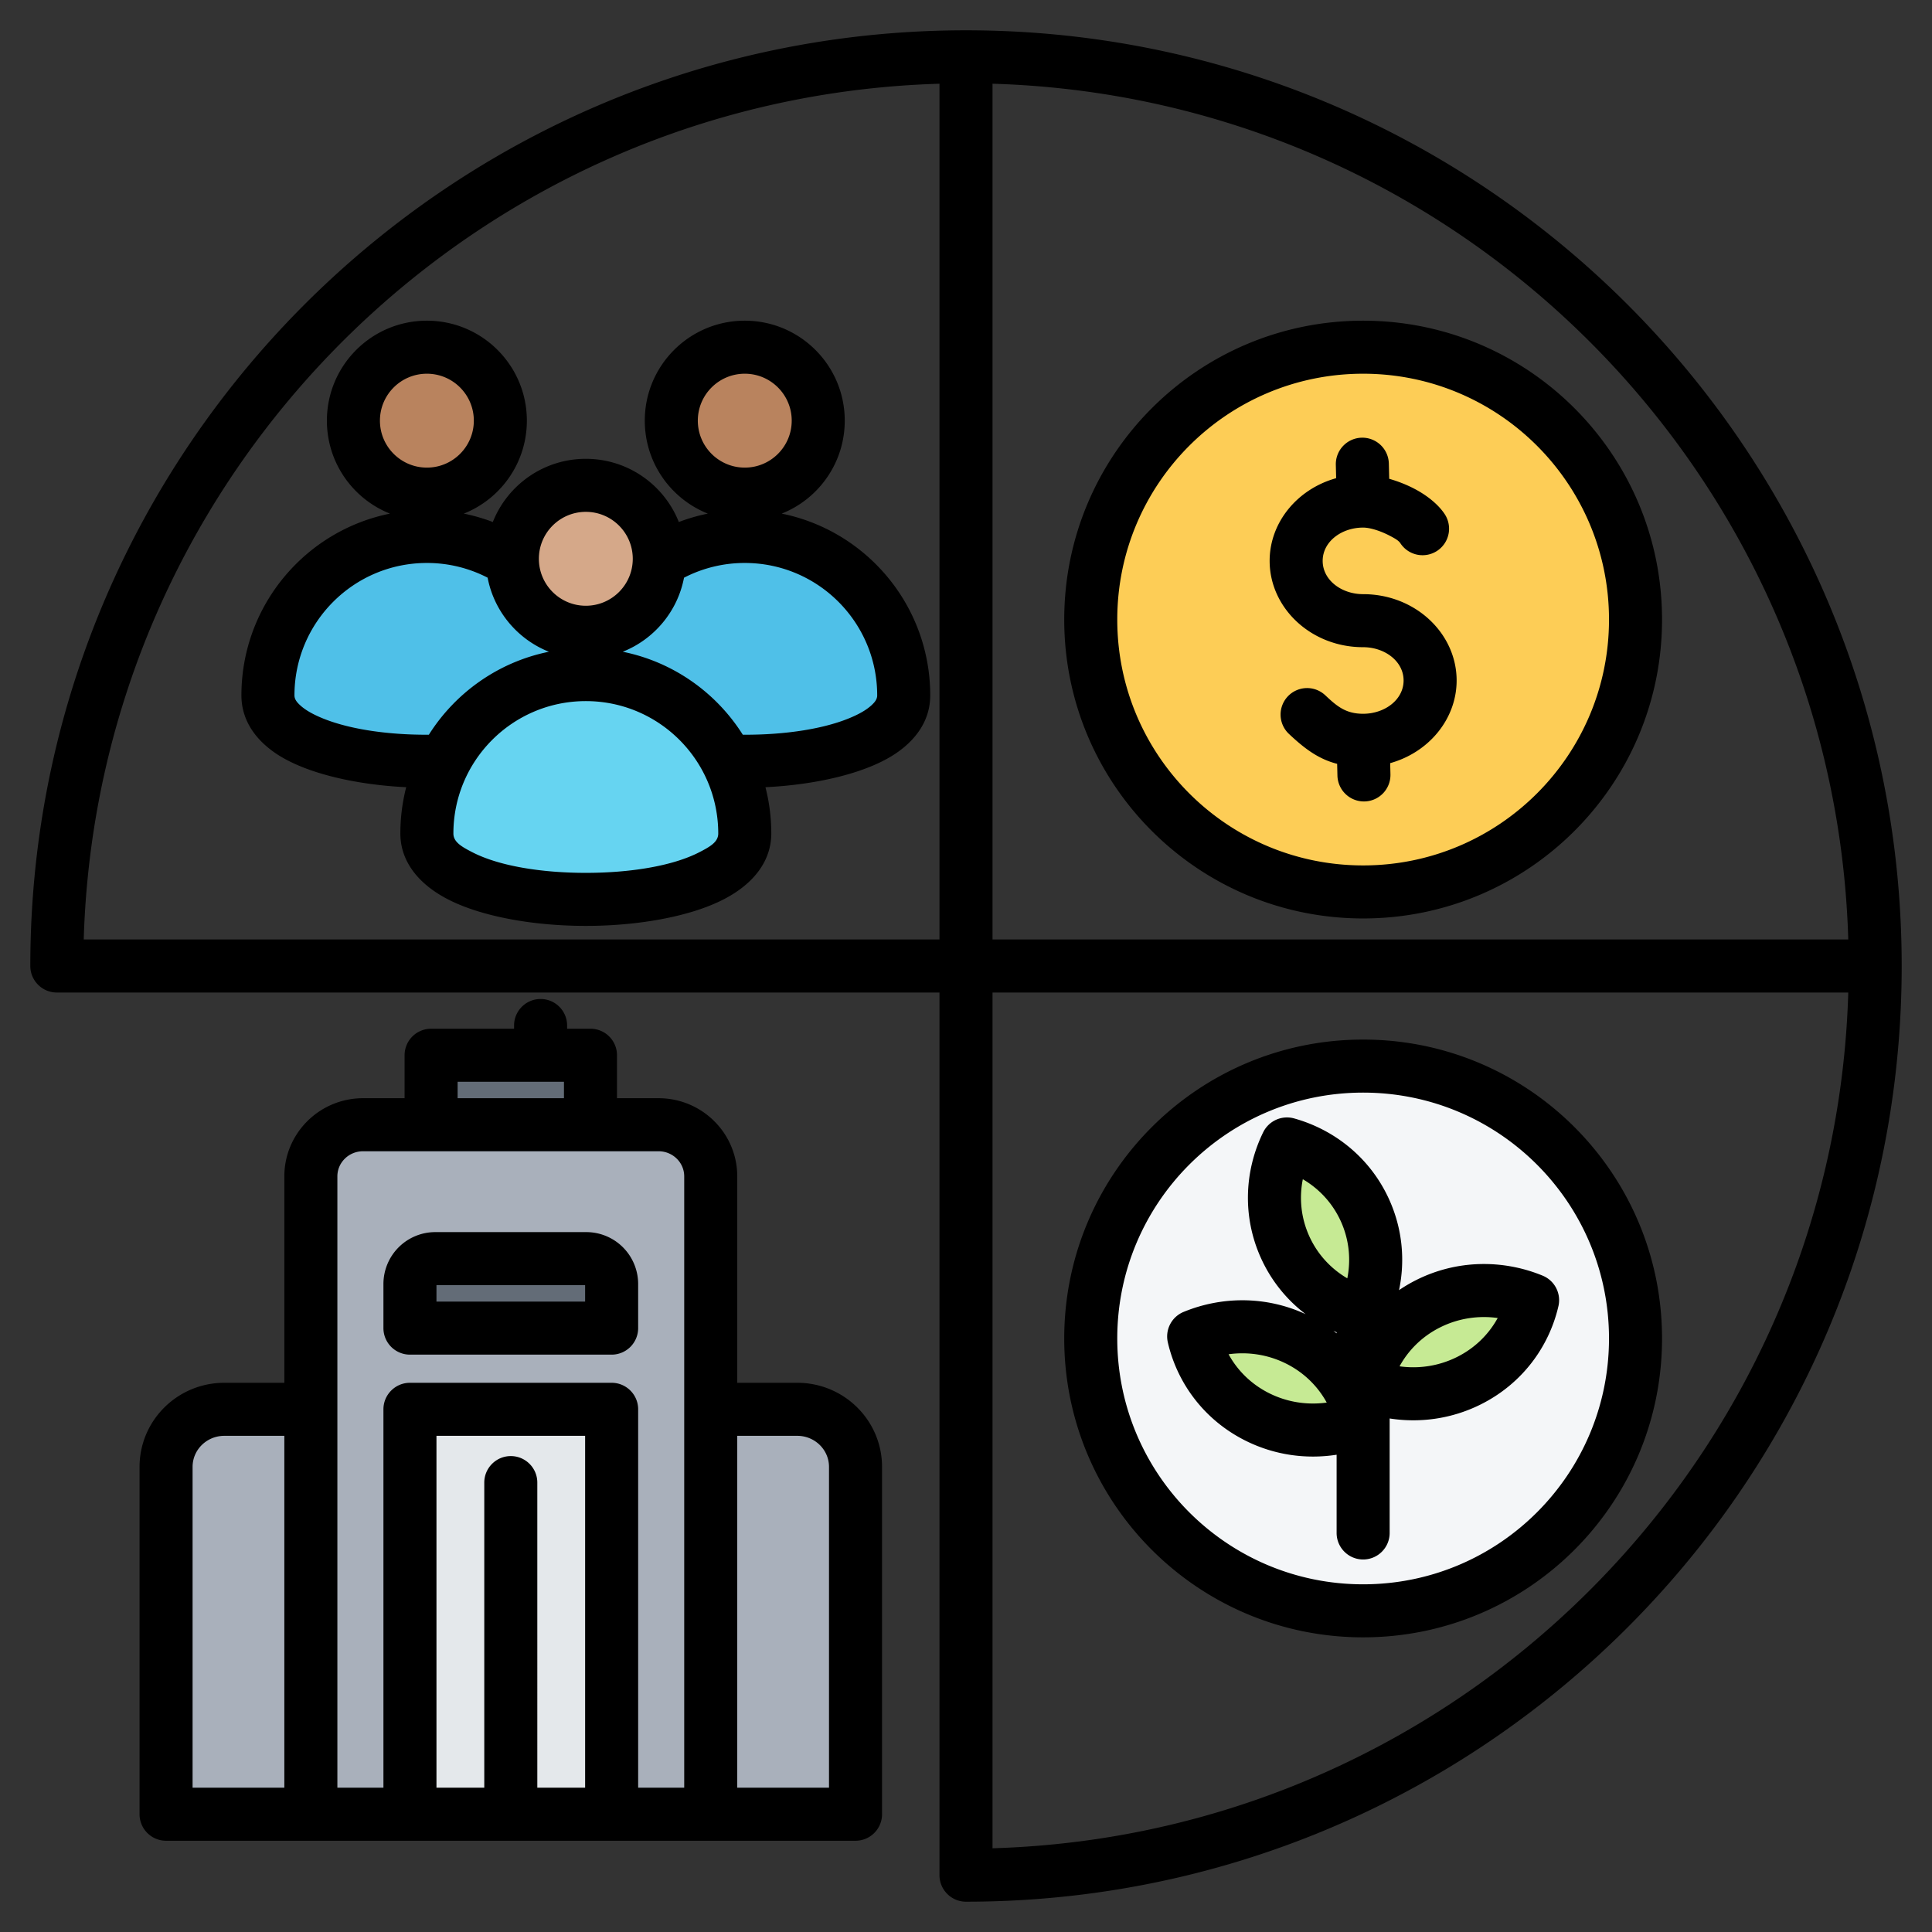 <svg xmlns="http://www.w3.org/2000/svg" version="1.1" xmlns:xlink="http://www.w3.org/1999/xlink" width="1em" height="1em" viewBox="0 0 510 510" style="enable-background:new 0 0 512 512" xml:space="preserve" fill-rule="evenodd" class=""><rect x="0" y="0" width="510" height="510" fill="#333333" stroke="none"/><g><path fill="#636c77" d="M120.424 276.83a4.997 4.997 0 0 0-3.535 1.465 4.997 4.997 0 0 0-1.465 3.535v67.379h38.826V281.83a4.997 4.997 0 0 0-1.465-3.535 4.997 4.997 0 0 0-3.535-1.465h-28.826z" opacity="1" data-original="#636c77"></path><path fill="#a9b0bb" d="M226.943 387.306c0-8.338-6.966-15.096-15.56-15.096H58.291c-8.593 0-15.56 6.758-15.56 15.096v85.698c0 1.411.578 2.764 1.606 3.762a5.57 5.57 0 0 0 3.878 1.558h173.244a5.57 5.57 0 0 0 3.878-1.558 5.243 5.243 0 0 0 1.606-3.762v-85.698z" opacity="1" data-original="#a9b0bb"></path><path fill="#a9b0bb" d="M186.977 314.976c0-10.08-8.478-18.252-18.937-18.252h-66.406c-10.459 0-18.937 8.172-18.937 18.252v156.96h104.28z" opacity="1" data-original="#a9b0bb"></path><path fill="#636c77" d="M159.33 338.299c0-2.41-.648-4.721-1.802-6.425-1.153-1.705-2.717-2.662-4.349-2.662h-36.684c-1.632 0-3.196.957-4.349 2.662-1.154 1.704-1.802 4.015-1.802 6.425v15.744h48.986z" opacity="1" data-original="#636c77"></path><path fill="#e4e8eb" d="M159.33 378.495c0-1.667-.527-3.266-1.465-4.444-.937-1.179-2.209-1.841-3.535-1.841h-38.986c-1.326 0-2.598.662-3.535 1.841-.938 1.178-1.465 2.777-1.465 4.444v96.385h48.986v-96.385z" opacity="1" data-original="#e4e8eb"></path><path fill="#f4f6f8" d="M359.834 281.422c39.709 0 71.902 32.193 71.902 71.902s-32.193 71.894-71.902 71.894-71.903-32.185-71.903-71.894 32.194-71.902 71.903-71.902z" opacity="1" data-original="#f4f6f8"></path><g fill="#c6ea94"><path d="M359.286 347.448c-8.898-2.489-16.614-8.676-20.637-17.64-3.255-7.253-3.546-15.105-1.389-22.236a4.974 4.974 0 0 1 6.873-3.085c6.761 3.129 12.435 8.564 15.69 15.817 4.023 8.964 3.518 18.841-.537 27.144zM360.235 365.377c2.058-8.889 7.926-16.811 16.8-21.247 7.165-3.581 15.089-4.288 22.415-2.558a4.98 4.98 0 0 1 3.453 6.796c-2.837 6.741-8.02 12.539-15.136 16.096-8.874 4.435-18.908 4.463-27.532.913zM359.433 374.947c-2.058-8.889-7.926-16.811-16.8-21.247-7.166-3.582-15.089-4.289-22.415-2.558a4.976 4.976 0 0 0-3.453 6.796c2.837 6.741 8.02 12.539 15.136 16.096 8.873 4.435 18.908 4.463 27.532.913z" fill="#c6ea94" opacity="1" data-original="#c6ea94"></path></g><path fill="#fdcd56" d="M359.834 91.653c39.709 0 71.902 32.193 71.902 71.902s-32.193 71.894-71.902 71.894-71.903-32.185-71.903-71.894 32.194-71.902 71.903-71.902z" opacity="1" data-original="#fdcd56"></path><path fill="#b9835e" d="M177.208 111.042c0 10.714 8.681 19.395 19.395 19.395 10.708 0 19.39-8.681 19.39-19.395 0-10.708-8.682-19.389-19.39-19.389-10.714 0-19.395 8.681-19.395 19.389z" opacity="1" data-original="#b9835e"></path><path fill="#4fc0e8" d="M238.557 183.57c0 23.172-83.914 23.172-83.914 0 0-23.171 18.789-41.96 41.96-41.96 23.172 0 41.954 18.789 41.954 41.96z" opacity="1" data-original="#4fc0e8"></path><path fill="#b9835e" d="M93.294 111.042c0 10.714 8.681 19.395 19.395 19.395 10.708 0 19.389-8.681 19.389-19.395 0-10.708-8.681-19.389-19.389-19.389-10.714 0-19.395 8.681-19.395 19.389z" opacity="1" data-original="#b9835e"></path><path fill="#4fc0e8" d="M154.643 183.57c0 23.172-83.914 23.172-83.914 0 0-23.171 18.789-41.96 41.96-41.96 23.172 0 41.954 18.789 41.954 41.96z" opacity="1" data-original="#4fc0e8"></path><path fill="#d5a889" d="M135.251 147.507c0 10.715 8.681 19.396 19.395 19.396 10.708 0 19.389-8.681 19.389-19.396 0-10.708-8.681-19.389-19.389-19.389-10.714 0-19.395 8.681-19.395 19.389z" opacity="1" data-original="#d5a889"></path><path fill="#66d4f1" d="M196.6 220.036c0 23.171-83.914 23.171-83.914 0 0-23.172 18.789-41.961 41.96-41.961 23.172 0 41.954 18.789 41.954 41.961z" opacity="1" data-original="#66d4f1"></path><path d="M248 494.92V262H15c-3.863 0-7-3.137-7-7 0-25.73 3.944-50.545 11.258-73.876C50.693 80.842 144.407 8 255 8c25.73 0 50.545 3.944 73.876 11.258 76.951 24.121 137.745 84.915 161.866 161.866C498.056 204.455 502 229.27 502 255c0 110.593-72.842 204.307-173.124 235.742C305.545 498.056 280.73 502 255 502c-3.863 0-7-3.137-7-7v-.08zm14-472.817V248h225.897c-.644-21.775-4.28-42.804-10.514-62.689C454.628 112.72 397.28 55.372 324.689 32.617c-19.885-6.234-40.914-9.87-62.689-10.514zm97.834 62.55c43.575 0 78.902 35.327 78.902 78.902s-35.327 78.894-78.902 78.894-78.903-35.319-78.903-78.894 35.328-78.902 78.903-78.902zm0 14c-35.843 0-64.903 29.059-64.903 64.902s29.06 64.894 64.903 64.894 64.902-29.051 64.902-64.894-29.059-64.902-64.902-64.902zm-7.125 27.578-.085-3.523a7.002 7.002 0 0 1 6.828-7.167 7.003 7.003 0 0 1 7.168 6.828l.097 4.02c2.275.651 4.628 1.567 6.763 2.695 3.454 1.826 6.303 4.225 7.888 6.636a7.002 7.002 0 0 1-2.004 9.694 7.002 7.002 0 0 1-9.694-2.003c-.516-.785-1.607-1.355-2.731-1.949-2.363-1.248-5.176-2.192-7.105-2.192-5.698 0-10.681 3.698-10.681 8.787s4.983 8.787 10.681 8.787c13.84 0 24.68 10.427 24.68 22.787 0 10.124-7.288 18.965-17.542 21.821l.072 2.941a7.002 7.002 0 0 1-6.827 7.168 7.003 7.003 0 0 1-7.169-6.826l-.075-3.101c-4.871-1.242-8.517-3.936-12.732-7.906a7.003 7.003 0 0 1-.296-9.895 7.003 7.003 0 0 1 9.895-.296c3.099 2.919 5.433 4.881 9.994 4.881 5.698 0 10.68-3.703 10.68-8.787 0-5.089-4.982-8.787-10.68-8.787-13.84 0-24.681-10.427-24.681-22.787 0-10.139 7.295-18.977 17.556-21.826zM487.897 262H262v225.897c21.775-.644 42.804-4.28 62.689-10.514C417.164 448.395 484.903 363.264 487.897 262zm-128.063 12.422c43.575 0 78.902 35.327 78.902 78.902s-35.327 78.894-78.902 78.894-78.903-35.319-78.903-78.894 35.328-78.902 78.903-78.902zm0 14c-35.843 0-64.903 29.059-64.903 64.902s29.06 64.894 64.903 64.894 64.902-29.051 64.902-64.894-29.059-64.902-64.902-64.902zm-7 95.589c-7.981 1.245-16.381.124-24.063-3.716-10.826-5.411-17.978-15.083-20.489-25.928a6.998 6.998 0 0 1 4.155-8.052c10.083-4.151 21.758-4.243 32.222.593a38.464 38.464 0 0 1-11.848-14.923c-4.903-10.925-4.309-22.963.633-33.082a7.001 7.001 0 0 1 8.176-3.669c10.844 3.033 20.234 10.59 25.137 21.515 3.474 7.739 4.188 16.037 2.553 23.815a39.638 39.638 0 0 1 4.595-2.695c10.741-5.369 22.887-5.421 33.326-1.124a6.999 6.999 0 0 1 4.155 8.052c-2.511 10.845-9.663 20.517-20.489 25.928-7.682 3.84-16.082 4.961-24.063 3.716v30.224c0 3.863-3.137 7-7 7s-7-3.137-7-7zm-.839-32.699c.283.215.563.434.839.656v-.281a42.006 42.006 0 0 1-.839-.375zm-1.774 18.933c-2.342-4.281-5.983-7.917-10.717-10.283-4.849-2.424-10.137-3.171-15.19-2.473 2.341 4.281 5.982 7.917 10.717 10.284 4.848 2.423 10.136 3.17 15.19 2.472zm5.434-32.797c.979-4.899.512-10.105-1.67-14.967-2.182-4.861-5.761-8.67-10.072-11.195-.978 4.899-.512 10.105 1.67 14.966 2.182 4.862 5.761 8.671 10.072 11.196zm13.792 23.227c5.054.699 10.342-.049 15.19-2.472 4.735-2.367 8.375-6.003 10.718-10.283-5.054-.699-10.342.048-15.191 2.472-4.734 2.366-8.375 6.002-10.717 10.283zM22.103 248H248V22.103C146.736 25.097 61.605 92.836 32.617 185.311c-6.234 19.885-9.87 40.914-10.514 62.689zm85.124-40.198c-13.882-.685-27.098-3.85-34.655-9.084-5.795-4.014-8.843-9.226-8.843-15.148 0-23.699 16.845-43.47 39.214-47.989-9.755-3.877-16.649-13.401-16.649-24.539 0-14.573 11.813-26.389 26.395-26.389 14.574 0 26.389 11.815 26.389 26.389 0 11.138-6.894 20.662-16.646 24.538a48.501 48.501 0 0 1 7.663 2.217c3.868-9.769 13.4-16.679 24.551-16.679 11.146 0 20.678 6.911 24.546 16.68a48.662 48.662 0 0 1 7.665-2.217c-9.755-3.876-16.649-13.4-16.649-24.539 0-14.573 11.813-26.389 26.395-26.389 14.574 0 26.39 11.815 26.39 26.389 0 11.138-6.895 20.661-16.646 24.538 22.369 4.519 39.21 24.29 39.21 47.99 0 5.922-3.048 11.133-8.843 15.147-7.557 5.235-20.772 8.4-34.655 9.085a49.051 49.051 0 0 1 1.541 12.234c0 7.008-4.387 13.133-12.508 17.338-8.844 4.579-22.63 7.04-36.449 7.04s-27.604-2.461-36.448-7.04c-8.122-4.205-12.509-10.33-12.509-17.338 0-4.224.535-8.323 1.541-12.234zm47.028-22.725c-19.125.21-34.569 15.783-34.569 34.959 0 2.283 2.299 3.536 4.946 4.906 7.267 3.763 18.655 5.472 30.011 5.472s22.744-1.709 30.012-5.472c2.646-1.37 4.945-2.623 4.945-4.906 0-19.177-15.44-34.752-34.568-34.959l-.169-.001-.217-.001-.222.001-.169.001zm-12.004-37.57c0 6.848 5.548 12.396 12.395 12.396 6.843 0 12.389-5.549 12.389-12.396 0-6.842-5.547-12.389-12.389-12.389-6.847 0-12.395 5.546-12.395 12.389zm-41.957-36.465c0 6.847 5.548 12.395 12.395 12.395 6.843 0 12.389-5.548 12.389-12.395 0-6.842-5.547-12.389-12.389-12.389-6.847 0-12.395 5.546-12.395 12.389zm83.914 0c0 6.847 5.548 12.395 12.395 12.395 6.843 0 12.39-5.548 12.39-12.395 0-6.842-5.548-12.389-12.39-12.389-6.846 0-12.395 5.546-12.395 12.389zm-55.487 41.453a34.79 34.79 0 0 0-16.032-3.885c-19.306 0-34.96 15.655-34.96 34.96 0 1.049.688 1.856 1.54 2.634 1.148 1.048 2.645 1.941 4.37 2.746 7.441 3.476 18.534 5.068 29.569 5 7.012-11.115 18.373-19.213 31.692-21.904-8.262-3.283-14.471-10.617-16.179-19.551zm51.844.003c-1.709 8.933-7.917 16.264-16.175 19.547 13.32 2.691 24.679 10.789 31.69 21.905 11.035.068 22.127-1.524 29.568-5 1.725-.805 3.221-1.698 4.369-2.746.852-.779 1.54-1.585 1.54-2.634 0-19.305-15.648-34.96-34.954-34.96a34.801 34.801 0 0 0-16.038 3.888zm45.272 333.413h-182a7 7 0 0 1-7-7v-91.682c0-12.243 9.996-22.206 22.373-22.206h15.848v-54.491c0-11.373 9.283-20.631 20.781-20.631h10.962v-11.343a7 7 0 0 1 7-7h21.902v-.847c0-3.864 3.136-7 7-7 3.863 0 7 3.136 7 7v.847h6.17a7 7 0 0 1 7 7v11.343h10.962c11.498 0 20.781 9.258 20.781 20.631v54.491h15.848c12.377 0 22.373 9.963 22.373 22.206v91.682a7 7 0 0 1-7 7zm-76.964-200.353h-28.072v4.343h28.072zm-7.036 186.353h12.621v-92.888h-39.242v92.888h12.621v-80.542c0-3.864 3.137-7 7-7s7 3.136 7 7zm52.779 0h24.221v-84.682c0-4.554-3.77-8.206-8.373-8.206h-15.848zM75.058 379.023H59.21c-4.603 0-8.373 3.652-8.373 8.206v84.682h24.221zm98.777-75.122H95.839c-3.724 0-6.781 2.947-6.781 6.631v161.379h12.158v-99.888c0-3.865 3.135-7 7-7h53.242c3.865 0 7 3.135 7 7v99.888h12.158V310.532c0-3.684-3.057-6.631-6.781-6.631zm-5.377 35.06v11.63a7 7 0 0 1-7 7h-53.242a7 7 0 0 1-7-7v-11.63c0-3.634 1.439-7.117 3.998-9.687a13.672 13.672 0 0 1 9.687-4.026h39.872a13.67 13.67 0 0 1 9.687 4.026 13.729 13.729 0 0 1 3.998 9.687zm-53.242.287v4.343h39.242v-4.343z" fill="#000000" opacity="1" data-original="#000000" class=""></path></g></svg>
